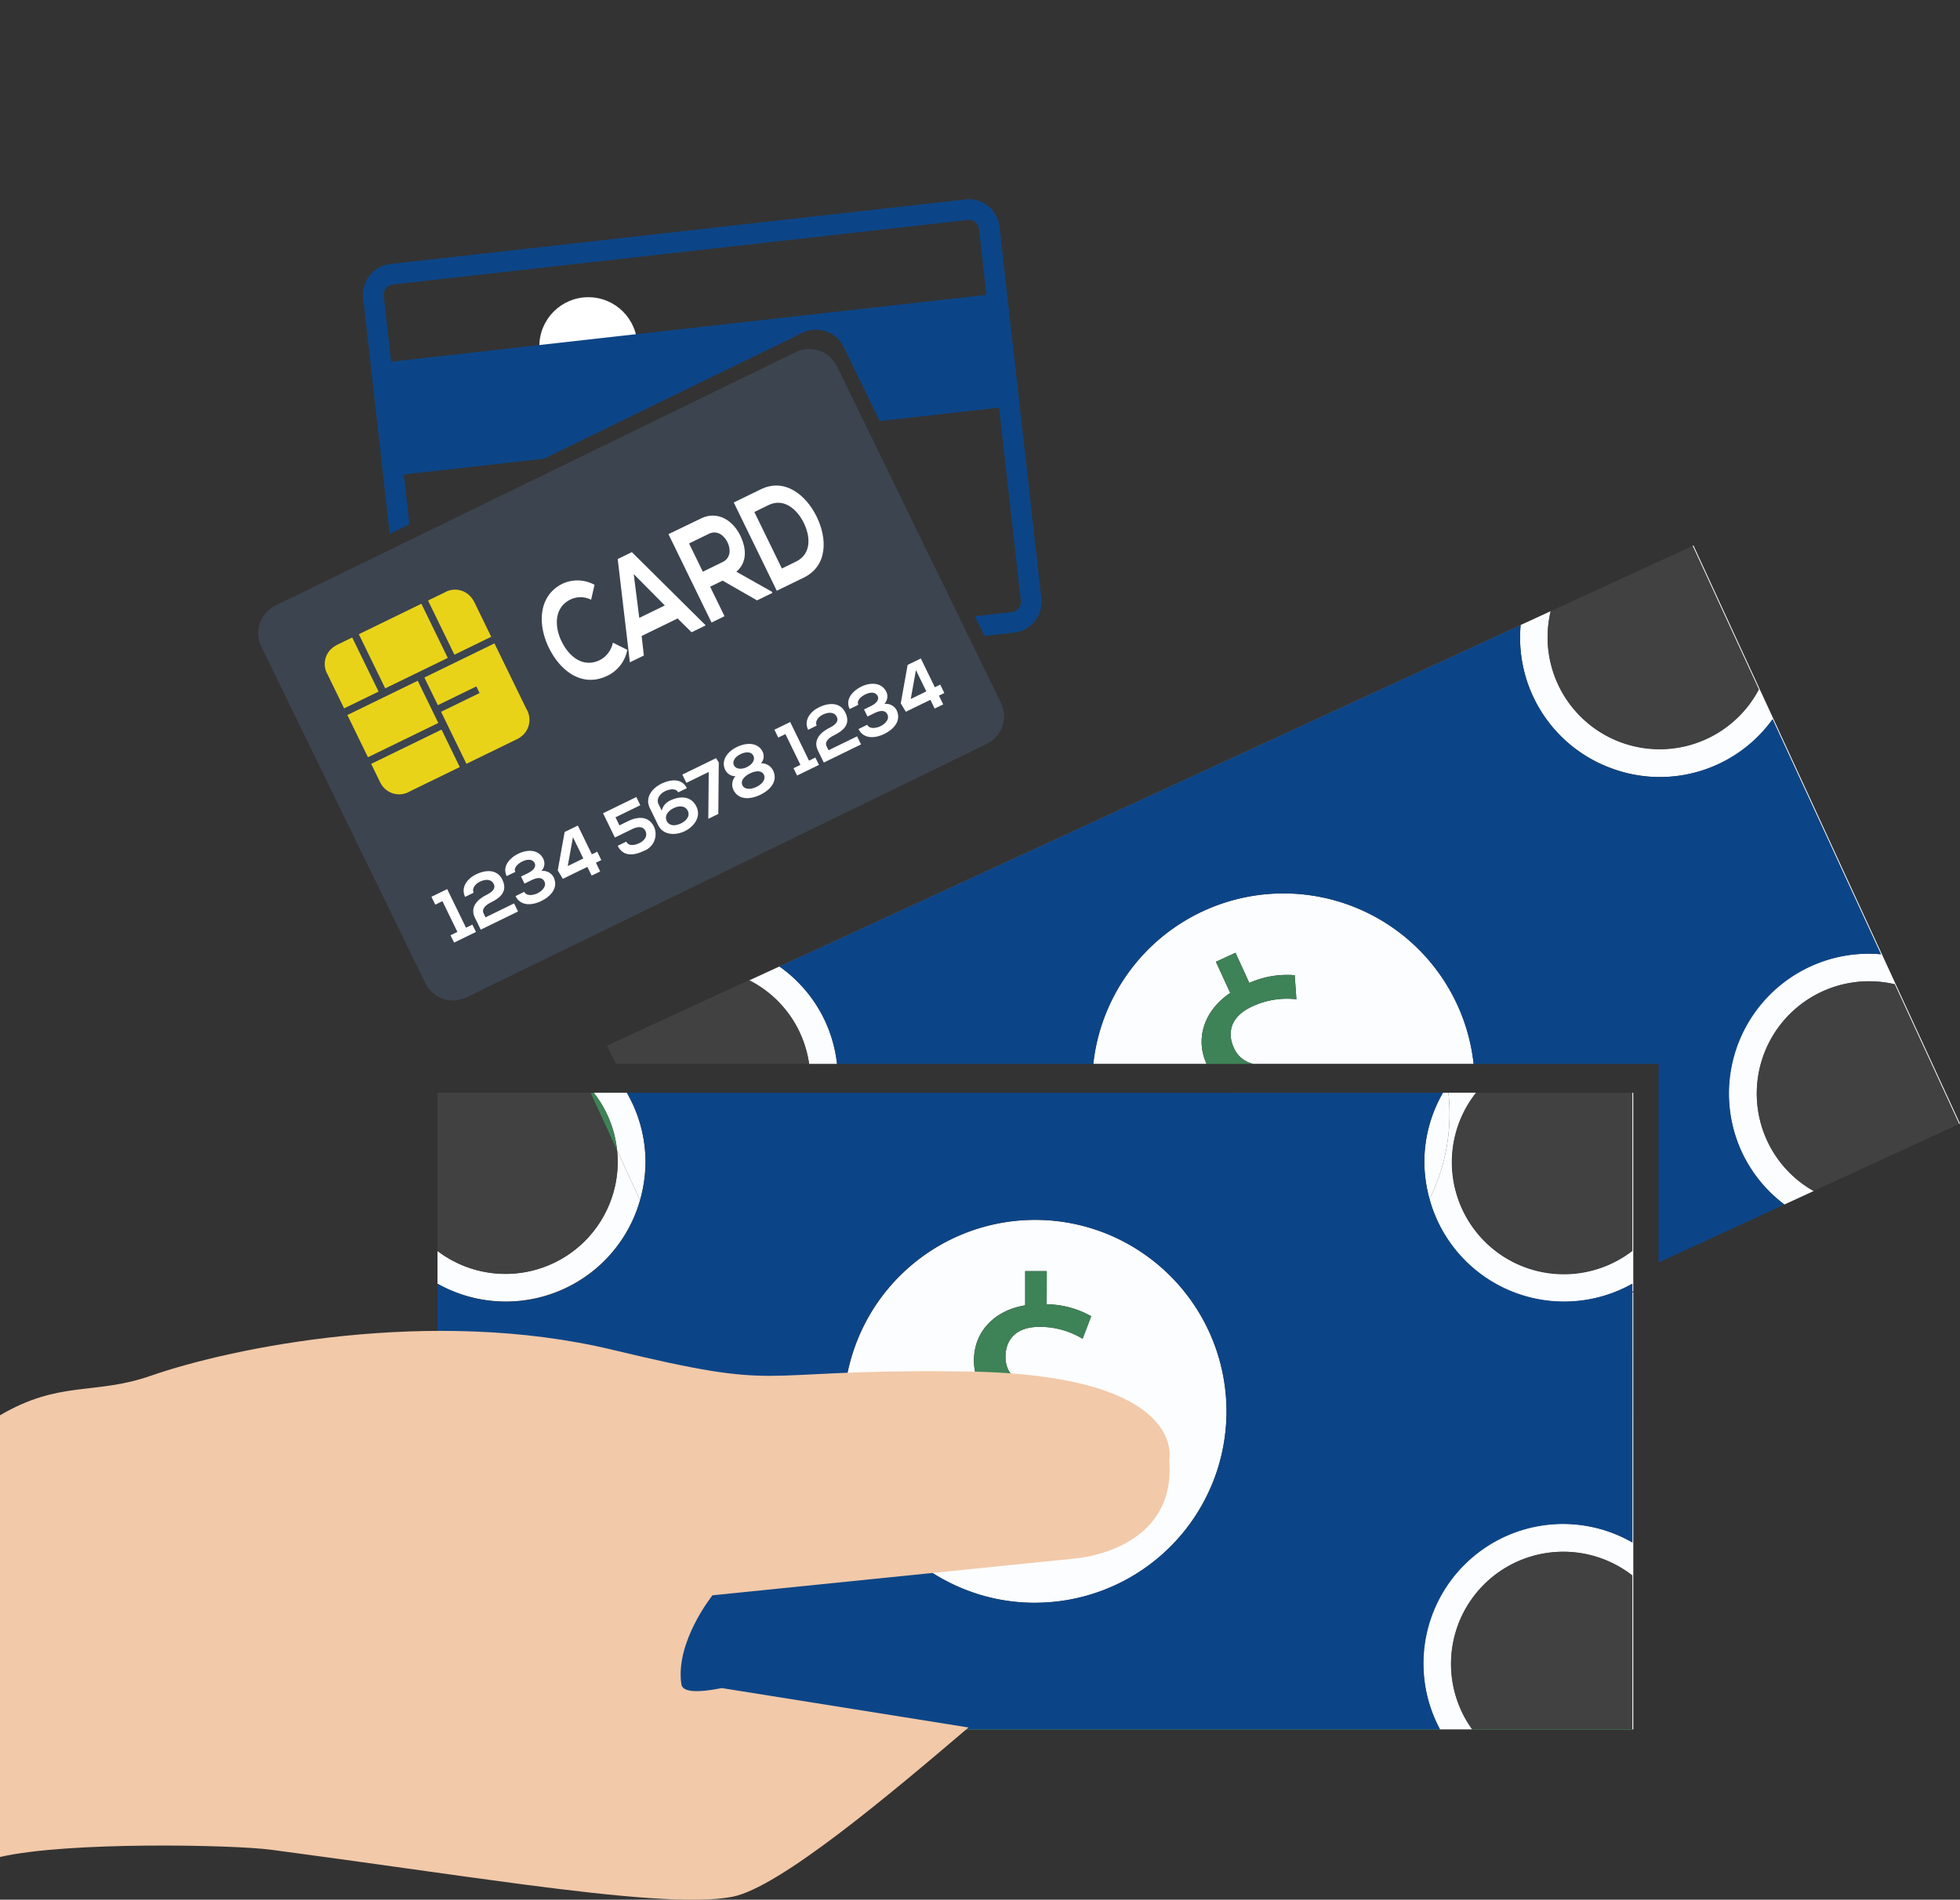 <svg xmlns="http://www.w3.org/2000/svg" width="189" height="183.226" viewBox="0 0 189 183.226">
  <rect x="0" y="0" width="189" height="183.226" fill="#333333" stroke="none"/>
  <g id="secure_payment" data-name="secure payment" transform="translate(-91 -167.394)">
    <path id="Path_10664" data-name="Path 10664" d="M410.061,442.4h-6.838a.7.7,0,0,0-.694.809l1.033,6.716H409.5l1.255-6.694a.7.7,0,0,0-.69-.831Z" transform="translate(-257.777 -204.391)" fill="#fff"/>
    <circle id="Ellipse_472" data-name="Ellipse 472" cx="4.724" cy="4.724" r="4.724" transform="translate(143.009 197.241)" fill="#fff"/>
    <circle id="Ellipse_473" data-name="Ellipse 473" cx="4.724" cy="4.724" r="4.724" transform="translate(143.009 196.06)" fill="#fff"/>
    <circle id="Ellipse_474" data-name="Ellipse 474" cx="4.724" cy="4.724" r="4.724" transform="translate(143.009 197.241)" fill="#fff"/>
    <g id="Group_6612" data-name="Group 6612" transform="translate(-3944.535 -2563.663)">
      <g id="Group_6610" data-name="Group 6610" transform="translate(4077.72 2783.663)">
        <path id="Path_11224" data-name="Path 11224" d="M4419.578,2911.353l-1.38-3,1.889-.871,1.332,2.909a8.935,8.935,0,0,1,4.379-.747l.161,2.321a7.925,7.925,0,0,0-4.256.692c-2.3,1.06-2.347,2.754-1.78,3.981a2.657,2.657,0,0,0,1.873,1.556h21.258a18.307,18.307,0,0,0-1.568-5.686,18.452,18.452,0,0,0-35.108,5.686h10.917C4416.18,2915.728,4417.07,2913.048,4419.578,2911.353Z" transform="translate(-4343.134 -2868.195)" fill="#fcfdff"/>
        <path id="Path_11225" data-name="Path 11225" d="M4353.408,2841.079a10.83,10.83,0,0,1,12.3-15.092l6.211,13.48.082-.038-25.7-55.766-.082.038,6.385,13.854a10.806,10.806,0,0,1-20.071-7.549l-90.958,41.912.805,1.75h0l-.8-1.748,13.688-6.307a10.718,10.718,0,0,1,4.867,5.049,10.893,10.893,0,0,1,.892,3.006h2.695a13.216,13.216,0,0,0-5.553-9.39l71.468-32.931a13.381,13.381,0,0,0,8.751,13.8,13.35,13.35,0,0,0,15.543-4.714l10.445,22.663a13.444,13.444,0,0,0-9.307,24.137l2.825-1.3A10.743,10.743,0,0,1,4353.408,2841.079Z" transform="translate(-4225.189 -2783.663)" fill="#fcfdff"/>
        <path id="Path_11226" data-name="Path 11226" d="M4260.139,2936.272a10.724,10.724,0,0,0-4.866-5.05l-13.688,6.307.8,1.748h18.643A10.885,10.885,0,0,0,4260.139,2936.272Z" transform="translate(-4225.191 -2889.272)" fill="rgba(67,67,67,0.85)"/>
        <path id="Path_11227" data-name="Path 11227" d="M4566.636,2793.592l-13.685,6.307h0l13.685-6.307Z" transform="translate(-4448.038 -2790.769)" fill="#3e8257"/>
        <path id="Path_11228" data-name="Path 11228" d="M4561.446,2797.086a10.828,10.828,0,0,0,19.4.566l-6.386-13.854-13.686,6.305A10.754,10.754,0,0,0,4561.446,2797.086Z" transform="translate(-4453.427 -2783.759)" fill="rgba(67,67,67,0.85)"/>
        <path id="Path_11229" data-name="Path 11229" d="M4644.7,2931.833a10.829,10.829,0,0,0-12.3,15.092,10.739,10.739,0,0,0,4.487,4.851l14.026-6.463Z" transform="translate(-4504.18 -2889.509)" fill="rgba(67,67,67,0.85)"/>
        <path id="Path_11230" data-name="Path 11230" d="M4392.737,2861.537a13.492,13.492,0,0,1,13.4-19.1l-10.445-22.663a13.447,13.447,0,0,1-24.294-9.083l-71.469,32.931a13.4,13.4,0,0,1,4.4,5.262,13.536,13.536,0,0,1,1.149,4.129h24.708a18.447,18.447,0,0,1,36.676,0H4384.7v19.155l12.137-5.593A13.452,13.452,0,0,1,4392.737,2861.537Z" transform="translate(-4266.951 -2803.006)" fill="#0c4587"/>
        <path id="Path_11231" data-name="Path 11231" d="M4446.213,2931.027c-.565-1.227-.522-2.921,1.78-3.981a7.93,7.93,0,0,1,4.256-.693l-.161-2.32a8.933,8.933,0,0,0-4.379.747l-1.332-2.91-1.889.871,1.38,3c-2.508,1.695-3.4,4.375-2.283,6.846h4.5A2.659,2.659,0,0,1,4446.213,2931.027Z" transform="translate(-4369.426 -2882.579)" fill="#3e8257"/>
        <rect id="Rectangle_4212" data-name="Rectangle 4212" width="14.762" height="0.004" transform="translate(0 52.789)" fill="#fcfdff"/>
        <path id="Path_11232" data-name="Path 11232" d="M4199.912,3028.865a13.544,13.544,0,0,0-15.987-2.281v-24.838a13.471,13.471,0,0,0,19.531-8.062l-2.213-4.8a10.553,10.553,0,0,1,.06,1.072,10.822,10.822,0,0,1-17.378,8.635h0v46.143h0v-15.011a10.829,10.829,0,0,1,17.275,8.726,10.747,10.747,0,0,1-2.04,6.285h3.1a13.363,13.363,0,0,0-2.35-15.864Z" transform="translate(-4183.922 -2930.538)" fill="#fcfdff"/>
        <path id="Path_11233" data-name="Path 11233" d="M4538.438,3061.1a13.442,13.442,0,0,0-18.552,18.027h3.106a10.82,10.82,0,0,1,15.445-14.843v14.843h.091v-42.185l-.089.041Z" transform="translate(-4423.217 -2964.936)" fill="#fcfdff"/>
        <path id="Path_11234" data-name="Path 11234" d="M4452.043,2969.351h20.721a13.325,13.325,0,0,0-1.792,6.621,13.656,13.656,0,0,0,.5,3.629,18.51,18.51,0,0,0,1.819-10.254h-21.261A.028.028,0,0,1,4452.043,2969.351Z" transform="translate(-4375.809 -2916.558)" fill="#fcfdff"/>
        <path id="Path_11235" data-name="Path 11235" d="M4408.726,2969.351a.007.007,0,0,0,0,0h-10.916v0Z" transform="translate(-4337.001 -2916.558)" fill="#fcfdff"/>
        <path id="Path_11236" data-name="Path 11236" d="M4235.845,2969.351v0h0v0Z" transform="translate(-4221.083 -2916.558)" fill="#fcfdff"/>
        <path id="Path_11237" data-name="Path 11237" d="M4244.842,2988.88h0l2.213,4.8h0Z" transform="translate(-4227.522 -2930.538)" fill="#fcfdff"/>
        <path id="Path_11238" data-name="Path 11238" d="M4304.108,2969.351v0h-2.7a.007.007,0,0,1,0,0Z" transform="translate(-4268.011 -2916.558)" fill="#fcfdff"/>
        <path id="Path_11239" data-name="Path 11239" d="M4236.155,2969.351a10.775,10.775,0,0,1,2.248,5.549l2.214,4.8a13.589,13.589,0,0,0,.528-3.733,13.377,13.377,0,0,0-1.8-6.621h15.141a.007.007,0,0,0,0,0h-18.641v0Z" transform="translate(-4221.083 -2916.558)" fill="#fcfdff"/>
        <path id="Path_11240" data-name="Path 11240" d="M4520.417,2979.6a13.41,13.41,0,0,0,19.557,8.166v.776l.088-.041v-19.155h-.09V2984.6a10.8,10.8,0,0,1-15.067-15.256h-2.668A18.5,18.5,0,0,1,4520.417,2979.6Z" transform="translate(-4424.753 -2916.558)" fill="#fcfdff"/>
        <path id="Path_11241" data-name="Path 11241" d="M4335.6,2969.351v0h-24.708v0Z" transform="translate(-4274.797 -2916.558)" fill="#fcfdff"/>
        <path id="Path_11242" data-name="Path 11242" d="M4354.327,3019.18a18.577,18.577,0,0,0-7.006-5.256,18.466,18.466,0,1,0-12.848,34.583c.022.006.045.018.069.025a18.469,18.469,0,0,0,22.513-10.37c.012-.025.025-.05.037-.077a18.444,18.444,0,0,0-2.765-18.9Zm-19.834,20.853a5.507,5.507,0,0,1-.578-.352l.121-.333.674-1.875a8.928,8.928,0,0,0,4.72,1.421c2.336,0,3.711-1.35,3.711-3.231,0-1.811-1.076-2.937-3.516-3.922-3.365-1.327-5.437-2.876-5.437-5.743,0-2.736,1.938-4.817,4.941-5.31v-3.3h2.08l-.007,3.2a8.943,8.943,0,0,1,4.292,1.153l-.827,2.174a7.938,7.938,0,0,0-4.154-1.152c-2.536,0-3.283,1.52-3.283,2.872,0,1.679,1.01,2.533,3.881,3.756,3.394,1.388,5.11,3.067,5.11,6,0,2.64-1.817,5.078-5.212,5.6v3.44h-2.076l-.006-3.3c-.325-.007-.652-.036-.975-.073A9.723,9.723,0,0,1,4334.493,3040.033Z" transform="translate(-4282.457 -2947.398)" fill="#fcfdff"/>
        <path id="Path_11243" data-name="Path 11243" d="M4440.706,2969.347h-4.5a.01.01,0,0,1,0,0h4.511A.034.034,0,0,0,4440.706,2969.347Z" transform="translate(-4364.484 -2916.558)" fill="#fcfdff"/>
        <path id="Path_11244" data-name="Path 11244" d="M4183.926,3185.379h15.2c.012-.017.023-.035.035-.052h-15.236Z" transform="translate(-4183.925 -3071.137)" fill="#3e8257"/>
        <path id="Path_11245" data-name="Path 11245" d="M4198.024,3128.234a10.857,10.857,0,0,0-14.1-1.038v15.011h15.236a10.807,10.807,0,0,0-1.138-13.973Z" transform="translate(-4183.925 -3028.016)" fill="#3e8257"/>
        <path id="Path_11246" data-name="Path 11246" d="M4198.125,2983.665a10.793,10.793,0,0,0,3.177-7.684,10.557,10.557,0,0,0-.06-1.072l-2.557-5.549h-14.762v15.255h0A10.847,10.847,0,0,0,4198.125,2983.665Z" transform="translate(-4183.922 -2916.568)" fill="rgba(67,67,67,0.85)"/>
        <path id="Path_11247" data-name="Path 11247" d="M4235.847,2969.361h0l2.558,5.55h0Z" transform="translate(-4221.084 -2916.568)" fill="#3e8257"/>
        <path id="Path_11248" data-name="Path 11248" d="M4236.157,2969.361h-.31l2.557,5.549A10.781,10.781,0,0,0,4236.157,2969.361Z" transform="translate(-4221.085 -2916.568)" fill="#3e8257"/>
        <path id="Path_11249" data-name="Path 11249" d="M4531.24,2983.654a10.84,10.84,0,0,0,14.2.949v-15.256h-15.067a10.76,10.76,0,0,0,.867,14.307Z" transform="translate(-4430.222 -2916.558)" fill="rgba(67,67,67,0.85)"/>
        <path id="Path_11250" data-name="Path 11250" d="M4534.908,3185.379h15.41v-.052h-15.445C4534.885,3185.344,4534.9,3185.362,4534.908,3185.379Z" transform="translate(-4435.1 -3071.137)" fill="#3e8257"/>
        <path id="Path_11251" data-name="Path 11251" d="M4530.869,3128.245a10.79,10.79,0,0,0-1.141,13.973h15.444v-14.843A10.849,10.849,0,0,0,4530.869,3128.245Z" transform="translate(-4429.955 -3028.027)" fill="rgba(67,67,67,0.85)"/>
        <path id="Path_11252" data-name="Path 11252" d="M4248.338,3185.382h78.38c-.009-.018-.016-.037-.026-.054h-78.328C4248.354,3185.344,4248.349,3185.364,4248.338,3185.382Z" transform="translate(-4230.024 -3071.137)" fill="#3e8257"/>
        <path id="Path_11253" data-name="Path 11253" d="M4299.148,2988.553v-.777a13.469,13.469,0,0,1-19.557-8.166,13.638,13.638,0,0,1-.5-3.629,13.338,13.338,0,0,1,1.792-6.621h-78.692a13.389,13.389,0,0,1,1.8,6.621,13.607,13.607,0,0,1-.527,3.733,13.413,13.413,0,0,1-19.531,8.062v24.837a13.441,13.441,0,0,1,18.337,18.145H4280.6a13.46,13.46,0,0,1,18.553-18.028v-24.117l.089-.041v-.062Zm-57.606,30a18.407,18.407,0,0,1-5.528-.847l-.069-.025a18.52,18.52,0,0,1-12.293-13.078,18.176,18.176,0,0,1-.486-2.624,18.48,18.48,0,0,1,18.377-20.368,18.368,18.368,0,0,1,7.25,1.487,18.575,18.575,0,0,1,7.007,5.256,18.446,18.446,0,0,1,2.764,18.9c-.012.028-.024.052-.036.078A18.494,18.494,0,0,1,4241.542,3018.548Z" transform="translate(-4183.928 -2916.568)" fill="#0c4587"/>
        <path id="Path_11254" data-name="Path 11254" d="M4365.349,3102.375c.163.22.311.453.457.685a9.73,9.73,0,0,0,3.459,1.033c-.115-.309-.215-.62-.355-.922a13.445,13.445,0,0,0-.98-1.741,8.621,8.621,0,0,1-1.907-.929Z" transform="translate(-4313.77 -3010.426)" fill="#3e8257"/>
        <path id="Path_11255" data-name="Path 11255" d="M4364.924,3107.428a5.566,5.566,0,0,0,.578.352c-.147-.232-.294-.465-.458-.685Z" transform="translate(-4313.467 -3015.145)" fill="#3e8257"/>
        <path id="Path_11256" data-name="Path 11256" d="M4369.648,3053.535c.323.036.65.065.975.073l.007,3.3h2.076v-3.44c3.394-.525,5.209-2.963,5.212-5.6,0-2.936-1.716-4.614-5.11-6-2.871-1.223-3.879-2.077-3.88-3.756,0-1.352.747-2.872,3.282-2.872a7.933,7.933,0,0,1,4.155,1.152l.827-2.174a8.936,8.936,0,0,0-4.292-1.153l.008-3.2h-2.08v3.3c-3,.492-4.941,2.574-4.941,5.31,0,2.866,2.072,4.415,5.437,5.742,2.44.985,3.517,2.111,3.517,3.922,0,1.882-1.375,3.231-3.712,3.231a8.573,8.573,0,0,1-2.812-.492,13.577,13.577,0,0,1,.979,1.742C4369.434,3052.914,4369.534,3053.225,4369.648,3053.535Z" transform="translate(-4314.154 -2959.867)" fill="#3e8257"/>
      </g>
      <g id="Group_6611" data-name="Group 6611" transform="translate(4035.535 2859.419)">
        <path id="Path_11257" data-name="Path 11257" d="M4050.079,3054.462c7.792-2.721,27.09-6.7,44.535-2.5,17,4.092,12.937,1.9,32.595,2.073.508,0,1.022.008,1.564.016,21.461.31,19.508,8.558,19.508,8.558.727,8.75-8.988,9.467-8.988,9.467l-35.053,3.559s-3.619,4.5-3,8.587c.118.786,1.6.817,3.9.363l23.789,3.8c-7.535,6.413-18.228,15.453-22.79,16.333-3.662.7-10.842.025-20.183-1.2-7.055-.925-15.341-2.157-24.284-3.342-3.649-.483-19.612-.81-26.138.7v-42.6C4041.309,3054.881,4044.661,3056.353,4050.079,3054.462Z" transform="translate(-4035.535 -3050.132)" fill="#f2c9a9"/>
      </g>
    </g>
    <g id="Group_6618" data-name="Group 6618" transform="matrix(0.899, -0.438, 0.438, 0.899, -3155.073, 8.02)">
      <path id="Path_11258" data-name="Path 11258" d="M2905.363,1844.663a2.972,2.972,0,0,1-3.006,2.939h-55.729a2.972,2.972,0,0,1-3.006-2.939V1808.5a2.972,2.972,0,0,1,3.006-2.939h55.729a2.972,2.972,0,0,1,3.006,2.939Z" transform="translate(0 -176.437)" fill="#3c444f"/>
      <g id="Group_6613" data-name="Group 6613" transform="translate(2859.513 1604.198)">
        <path id="Path_11259" data-name="Path 11259" d="M3076.415,1650.269l-52.509-18.666a.985.985,0,0,0-1.275.554l-2.155,6.06,54.424,19.347,2.155-6.061A.984.984,0,0,0,3076.415,1650.269Z" transform="translate(-3014.472 -1628.155)" fill="none"/>
        <path id="Path_11260" data-name="Path 11260" d="M3035.99,1623.042l-52.51-18.666a2.974,2.974,0,0,0-3.818,1.762l-2.154,6.06-1.241,3.494-1.021,2.871-1.4,3.95-1.856,5.219h2.112l1.619-4.553,12.808,4.553h27.7a2.972,2.972,0,0,1,3.006,2.939v7.977l10.912,3.879-6.291,17.7a.986.986,0,0,1-1.276.554l-3.345-1.189v2.112l2.679.952a2.973,2.973,0,0,0,3.818-1.762l6.291-17.7,1.4-3.95,1.02-2.87,1.241-3.494,2.155-6.061A2.972,2.972,0,0,0,3035.99,1623.042Zm-.027,3.11-2.154,6.061-54.425-19.347,2.154-6.06a.986.986,0,0,1,1.276-.554l52.51,18.666A.984.984,0,0,1,3035.962,1626.152Z" transform="translate(-2971.986 -1604.198)" fill="#0c4587"/>
      </g>
      <g id="Group_6615" data-name="Group 6615" transform="translate(2847.801 1660.872)">
        <g id="Group_6614" data-name="Group 6614" transform="translate(0)">
          <path id="Path_11261" data-name="Path 11261" d="M2877.414,2066.855h.739v-3.3h-.768v-.845h1.691v4.143h.684v.789h-2.346Z" transform="translate(-2877.385 -2062.621)" fill="#fff"/>
          <path id="Path_11262" data-name="Path 11262" d="M2900.772,2063.693c.007-1.043.993-1.493,1.9-1.493.988,0,2.058.4,2.058,1.571,0,1.254-.945,1.493-1.98,1.493-.408,0-1.071.106-1.071.641v.423h3.065v.866h-4v-1.3c0-1.134,1.029-1.473,2-1.473.373,0,1.057-.063,1.057-.633,0-.536-.485-.789-1.12-.789-.486,0-.986.246-.994.69Z" transform="translate(-2897.858 -2062.171)" fill="#fff"/>
          <path id="Path_11263" data-name="Path 11263" d="M2937.823,2065v-.761h.712c.5,0,1.029-.134,1.035-.592,0-.281-.226-.655-1.014-.655-.437,0-1.029.155-1.029.606h-.929c0-1.064,1.056-1.451,1.965-1.451.93,0,1.931.451,1.938,1.5a1.041,1.041,0,0,1-.683.973,1.172,1.172,0,0,1,.8,1.035c0,1.2-1.134,1.564-2.085,1.564s-2.008-.395-2.014-1.515h.936c0,.508.683.684,1.084.684.472,0,1.1-.2,1.1-.725,0-.3-.162-.663-1.05-.663Z" transform="translate(-2929.199 -2062.122)" fill="#fff"/>
          <path id="Path_11264" data-name="Path 11264" d="M2978.47,2062.771v3.085h.577v.9h-.577v.937h-.916v-.937h-2.635l-.084-.944,2.22-3.043Zm-.916,3.085v-2.282l-1.669,2.282Z" transform="translate(-2962.77 -2062.672)" fill="#fff"/>
          <path id="Path_11265" data-name="Path 11265" d="M3028.884,2063.645h-2.663v.866h.958c1.049,0,1.986.43,1.979,1.585a1.72,1.72,0,0,1-1.929,1.655c-1.086,0-2.015-.387-2.022-1.542h.923c0,.542.62.683,1.084.683s1.022-.211,1.022-.8c.007-.557-.55-.719-1.057-.719h-1.867v-2.606h3.571Z" transform="translate(-3006.906 -2062.672)" fill="#fff"/>
          <path id="Path_11266" data-name="Path 11266" d="M3061.489,2063.577v.74a1.461,1.461,0,0,1,1.142-.521c.993,0,2.036.416,2.036,1.641,0,1.092-1.051,1.635-2.043,1.635s-2.057-.542-2.057-1.648v-1.839c0-1.1,1.015-1.614,2.029-1.614,1.071,0,2.022.423,2.022,1.459h-.93c0-.437-.548-.655-1.077-.655-.557-.007-1.12.3-1.12.831Zm2.254,1.86c0-.542-.493-.831-1.113-.831s-1.148.282-1.142.831.529.8,1.134.8C3063.208,2066.241,3063.743,2065.98,3063.743,2065.437Z" transform="translate(-3037.887 -2061.971)" fill="#fff"/>
          <path id="Path_11267" data-name="Path 11267" d="M3095.126,2067.644l2.014-4.044h-2.4v-.888h3.622l.049.493-2.212,4.438Z" transform="translate(-3067.829 -2062.621)" fill="#fff"/>
          <path id="Path_11268" data-name="Path 11268" d="M3126.078,2064.5a1.086,1.086,0,0,1-.62-.972c0-.994.916-1.5,1.986-1.5s2.022.515,2.022,1.5a1.012,1.012,0,0,1-.634.93,1.236,1.236,0,0,1,.747,1.1c.021,1.148-1.036,1.606-2.135,1.6-1.07-.007-2.142-.443-2.12-1.6A1.192,1.192,0,0,1,3126.078,2064.5Zm.217,1.071c-.007.381.4.74,1.156.74s1.162-.353,1.154-.74c-.006-.486-.534-.7-1.154-.7C3126.874,2064.868,3126.3,2065.087,3126.3,2065.573Zm1.156-1.381c.571,0,1.028-.26,1.042-.69s-.422-.7-1.05-.7c-.7,0-1.049.36-1.036.7C3126.422,2063.931,3126.909,2064.192,3127.452,2064.192Z" transform="translate(-3094.628 -2062.022)" fill="#fff"/>
          <path id="Path_11269" data-name="Path 11269" d="M3174.589,2066.855h.74v-3.3h-.769v-.845h1.691v4.143h.683v.789h-2.345Z" transform="translate(-3137.769 -2062.621)" fill="#fff"/>
          <path id="Path_11270" data-name="Path 11270" d="M3197.948,2063.693c.007-1.043.993-1.493,1.9-1.493.986,0,2.056.4,2.056,1.571,0,1.254-.943,1.493-1.979,1.493-.408,0-1.071.106-1.071.641v.423h3.065v.866h-3.994v-1.3c0-1.134,1.028-1.473,2-1.473.374,0,1.057-.063,1.057-.633,0-.536-.487-.789-1.12-.789-.486,0-.987.246-.993.69Z" transform="translate(-3158.242 -2062.171)" fill="#fff"/>
          <path id="Path_11271" data-name="Path 11271" d="M3234.994,2065v-.761h.711c.5,0,1.029-.134,1.035-.592,0-.281-.226-.655-1.014-.655-.437,0-1.029.155-1.029.606h-.931c0-1.064,1.058-1.451,1.966-1.451.93,0,1.931.451,1.937,1.5a1.041,1.041,0,0,1-.683.973,1.171,1.171,0,0,1,.8,1.035c0,1.2-1.134,1.564-2.085,1.564s-2.008-.395-2.015-1.515h.937c0,.508.683.684,1.085.684.472,0,1.1-.2,1.1-.725,0-.3-.161-.663-1.05-.663Z" transform="translate(-3189.578 -2062.122)" fill="#fff"/>
          <path id="Path_11272" data-name="Path 11272" d="M3275.642,2062.771v3.085h.577v.9h-.577v.937h-.916v-.937h-2.634l-.085-.944,2.219-3.043Zm-.916,3.085v-2.282l-1.669,2.282Z" transform="translate(-3223.151 -2062.672)" fill="#fff"/>
        </g>
      </g>
      <path id="Path_11273" data-name="Path 11273" d="M2880.543,1949.072v1.873a2.408,2.408,0,0,0,.055.57,2.005,2.005,0,0,0,2.122,1.575q2.687,0,5.37,0v-4.017Z" transform="translate(-32.351 -302.178)" fill="#e9d319"/>
      <path id="Path_11274" data-name="Path 11274" d="M2947.259,1909.713h4.129v.712h-4.129v5.58q2.668,0,5.337,0a2.472,2.472,0,0,0,.6-.057,2.029,2.029,0,0,0,1.579-2.185q0-3.508,0-7.015h-7.517Z" transform="translate(-90.807 -265.094)" fill="#e9d319"/>
      <path id="Path_11275" data-name="Path 11275" d="M2922.852,1859.876v-5.809h-6.708v5.808Z" transform="translate(-63.544 -218.935)" fill="#e9d319"/>
      <path id="Path_11276" data-name="Path 11276" d="M2888.087,1906.748h-7.547q0,2.264,0,4.527h7.547Z" transform="translate(-32.347 -265.094)" fill="#e9d319"/>
      <path id="Path_11277" data-name="Path 11277" d="M2884.228,1854.084l-1.432,0a2.937,2.937,0,0,0-.721.066,1.993,1.993,0,0,0-1.543,2.084c0,1.219,0,2.437,0,3.655h3.7Z" transform="translate(-32.341 -218.95)" fill="#e9d319"/>
      <path id="Path_11278" data-name="Path 11278" d="M2980.031,1859.881c0-1.19,0-2.38,0-3.569a2.745,2.745,0,0,0-.068-.691,2.006,2.006,0,0,0-2.115-1.547q-.882,0-1.763,0v5.809Z" transform="translate(-116.064 -218.939)" fill="#e9d319"/>
      <g id="Group_6617" data-name="Group 6617" transform="translate(2868.5 1639.355)">
        <g id="Group_6616" data-name="Group 6616" transform="translate(0 0)">
          <path id="Path_11279" data-name="Path 11279" d="M3051.284,1896.641a3.476,3.476,0,0,1-2.8,1.407c-2.74,0-3.9-2.422-3.91-4.884s1.244-4.992,3.91-4.992a3.436,3.436,0,0,1,2.707,1.448l-.927,1.15a2.26,2.26,0,0,0-1.78-.893c-1.781,0-2.55,1.7-2.54,3.288s.717,3.206,2.54,3.206a2.436,2.436,0,0,0,1.854-.961Z" transform="translate(-3044.572 -1888.173)" fill="#fff"/>
          <path id="Path_11280" data-name="Path 11280" d="M3102.29,1897.385h-3.857l-.632,1.786H3096.3l3.309-9.47h1.517l3.309,9.47h-1.518Zm-1.929-5.7-1.369,4.031h2.739Z" transform="translate(-3089.892 -1889.512)" fill="#fff"/>
          <path id="Path_11281" data-name="Path 11281" d="M3173.6,1899.077h-1.654l-2.15-3.166h-1.337v3.166h-1.392v-9.483c1.17,0,2.339.013,3.509.013,1.739.014,2.656,1.5,2.656,3.138,0,1.3-.463,2.611-1.866,2.976l2.234,3.233Zm-5.141-7.806v3.03h2.117c.886,0,1.265-.758,1.265-1.515s-.39-1.515-1.265-1.515Z" transform="translate(-3151.899 -1889.418)" fill="#fff"/>
          <path id="Path_11282" data-name="Path 11282" d="M3230.215,1894.355c.032,2.394-1.107,4.816-3.688,4.816h-2.9v-9.47h2.9C3229.056,1889.7,3230.184,1892.015,3230.215,1894.355Zm-5.205,3.1h1.517c1.675,0,2.339-1.569,2.308-3.111-.032-1.475-.706-2.949-2.308-2.949h-1.517Z" transform="translate(-3201.462 -1889.512)" fill="#fff"/>
        </g>
      </g>
    </g>
  </g>
</svg>
